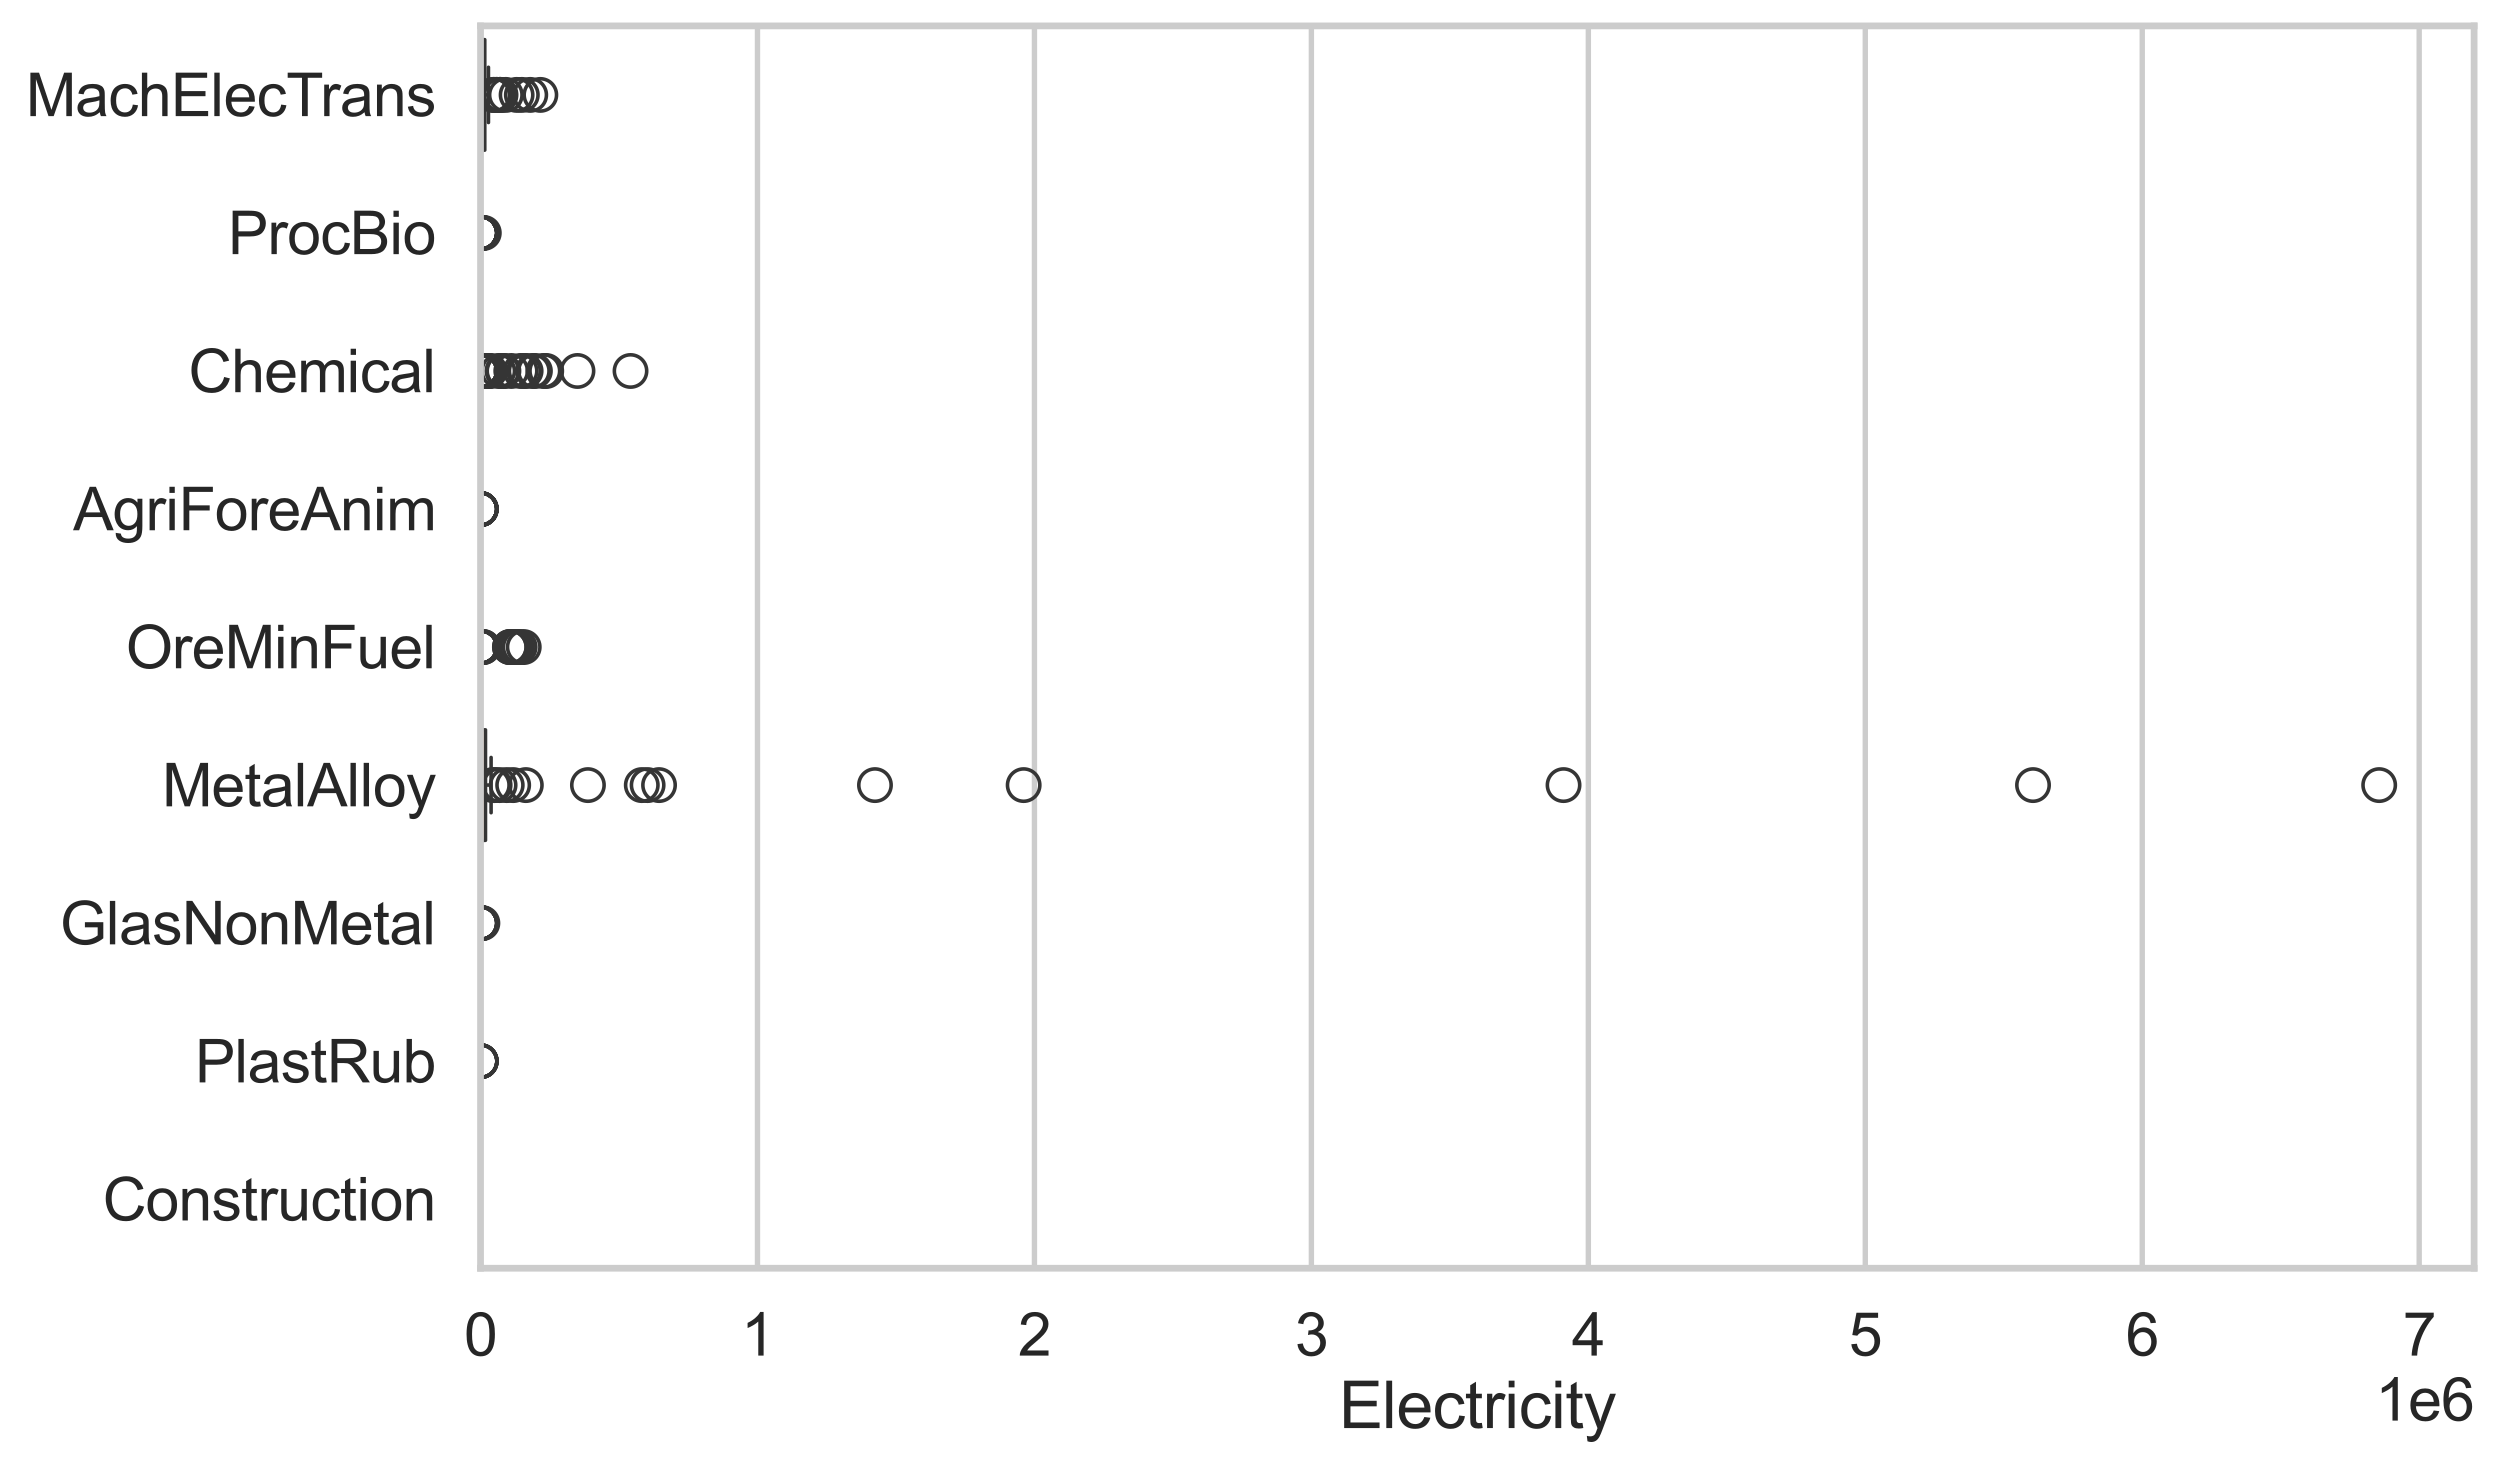 <?xml version="1.0" encoding="utf-8" standalone="no"?>
<!DOCTYPE svg PUBLIC "-//W3C//DTD SVG 1.1//EN"
  "http://www.w3.org/Graphics/SVG/1.1/DTD/svg11.dtd">
<svg xmlns:xlink="http://www.w3.org/1999/xlink" width="695.577pt" height="408.322pt" viewBox="0 0 695.577 408.322" xmlns="http://www.w3.org/2000/svg" version="1.1">
 <defs>
  <style type="text/css">*{stroke-linejoin: round; stroke-linecap: butt}</style>
 </defs>
 <g id="figure_1">
  <g id="patch_1">
   <path d="M 0 408.322 
L 695.577 408.322 
L 695.577 0 
L 0 0 
z
" style="fill: #ffffff"/>
  </g>
  <g id="axes_1">
   <g id="patch_2">
    <path d="M 133.697 352.86 
L 688.377 352.86 
L 688.377 7.2 
L 133.697 7.2 
z
" style="fill: #ffffff"/>
   </g>
   <g id="matplotlib.axis_1">
    <g id="xtick_1">
     <g id="line2d_1">
      <path d="M 133.697 352.86 
L 133.697 7.2 
" clip-path="url(#p89b9e295b9)" style="fill: none; stroke: #cccccc; stroke-width: 1.5; stroke-linecap: round"/>
     </g>
     <g id="text_1">
      <!-- 0 -->
      <g style="fill: #262626" transform="translate(129.109 377.17) scale(0.165 -0.165)">
       <defs>
        <path id="ArialMT-30" d="M 266 2259 
Q 266 3072 433 3567 
Q 600 4063 929 4331 
Q 1259 4600 1759 4600 
Q 2128 4600 2406 4451 
Q 2684 4303 2865 4023 
Q 3047 3744 3150 3342 
Q 3253 2941 3253 2259 
Q 3253 1453 3087 958 
Q 2922 463 2592 192 
Q 2263 -78 1759 -78 
Q 1097 -78 719 397 
Q 266 969 266 2259 
z
M 844 2259 
Q 844 1131 1108 757 
Q 1372 384 1759 384 
Q 2147 384 2411 759 
Q 2675 1134 2675 2259 
Q 2675 3391 2411 3762 
Q 2147 4134 1753 4134 
Q 1366 4134 1134 3806 
Q 844 3388 844 2259 
z
" transform="scale(0.016)"/>
       </defs>
       <use xlink:href="#ArialMT-30"/>
      </g>
     </g>
    </g>
    <g id="xtick_2">
     <g id="line2d_2">
      <path d="M 210.754 352.86 
L 210.754 7.2 
" clip-path="url(#p89b9e295b9)" style="fill: none; stroke: #cccccc; stroke-width: 1.5; stroke-linecap: round"/>
     </g>
     <g id="text_2">
      <!-- 1 -->
      <g style="fill: #262626" transform="translate(206.166 377.17) scale(0.165 -0.165)">
       <defs>
        <path id="ArialMT-31" d="M 2384 0 
L 1822 0 
L 1822 3584 
Q 1619 3391 1289 3197 
Q 959 3003 697 2906 
L 697 3450 
Q 1169 3672 1522 3987 
Q 1875 4303 2022 4600 
L 2384 4600 
L 2384 0 
z
" transform="scale(0.016)"/>
       </defs>
       <use xlink:href="#ArialMT-31"/>
      </g>
     </g>
    </g>
    <g id="xtick_3">
     <g id="line2d_3">
      <path d="M 287.811 352.86 
L 287.811 7.2 
" clip-path="url(#p89b9e295b9)" style="fill: none; stroke: #cccccc; stroke-width: 1.5; stroke-linecap: round"/>
     </g>
     <g id="text_3">
      <!-- 2 -->
      <g style="fill: #262626" transform="translate(283.223 377.17) scale(0.165 -0.165)">
       <defs>
        <path id="ArialMT-32" d="M 3222 541 
L 3222 0 
L 194 0 
Q 188 203 259 391 
Q 375 700 629 1000 
Q 884 1300 1366 1694 
Q 2113 2306 2375 2664 
Q 2638 3022 2638 3341 
Q 2638 3675 2398 3904 
Q 2159 4134 1775 4134 
Q 1369 4134 1125 3890 
Q 881 3647 878 3216 
L 300 3275 
Q 359 3922 746 4261 
Q 1134 4600 1788 4600 
Q 2447 4600 2831 4234 
Q 3216 3869 3216 3328 
Q 3216 3053 3103 2787 
Q 2991 2522 2730 2228 
Q 2469 1934 1863 1422 
Q 1356 997 1212 845 
Q 1069 694 975 541 
L 3222 541 
z
" transform="scale(0.016)"/>
       </defs>
       <use xlink:href="#ArialMT-32"/>
      </g>
     </g>
    </g>
    <g id="xtick_4">
     <g id="line2d_4">
      <path d="M 364.867 352.86 
L 364.867 7.2 
" clip-path="url(#p89b9e295b9)" style="fill: none; stroke: #cccccc; stroke-width: 1.5; stroke-linecap: round"/>
     </g>
     <g id="text_4">
      <!-- 3 -->
      <g style="fill: #262626" transform="translate(360.28 377.17) scale(0.165 -0.165)">
       <defs>
        <path id="ArialMT-33" d="M 269 1209 
L 831 1284 
Q 928 806 1161 595 
Q 1394 384 1728 384 
Q 2125 384 2398 659 
Q 2672 934 2672 1341 
Q 2672 1728 2419 1979 
Q 2166 2231 1775 2231 
Q 1616 2231 1378 2169 
L 1441 2663 
Q 1497 2656 1531 2656 
Q 1891 2656 2178 2843 
Q 2466 3031 2466 3422 
Q 2466 3731 2256 3934 
Q 2047 4138 1716 4138 
Q 1388 4138 1169 3931 
Q 950 3725 888 3313 
L 325 3413 
Q 428 3978 793 4289 
Q 1159 4600 1703 4600 
Q 2078 4600 2393 4439 
Q 2709 4278 2876 4000 
Q 3044 3722 3044 3409 
Q 3044 3113 2884 2869 
Q 2725 2625 2413 2481 
Q 2819 2388 3044 2092 
Q 3269 1797 3269 1353 
Q 3269 753 2831 336 
Q 2394 -81 1725 -81 
Q 1122 -81 723 278 
Q 325 638 269 1209 
z
" transform="scale(0.016)"/>
       </defs>
       <use xlink:href="#ArialMT-33"/>
      </g>
     </g>
    </g>
    <g id="xtick_5">
     <g id="line2d_5">
      <path d="M 441.924 352.86 
L 441.924 7.2 
" clip-path="url(#p89b9e295b9)" style="fill: none; stroke: #cccccc; stroke-width: 1.5; stroke-linecap: round"/>
     </g>
     <g id="text_5">
      <!-- 4 -->
      <g style="fill: #262626" transform="translate(437.336 377.17) scale(0.165 -0.165)">
       <defs>
        <path id="ArialMT-34" d="M 2069 0 
L 2069 1097 
L 81 1097 
L 81 1613 
L 2172 4581 
L 2631 4581 
L 2631 1613 
L 3250 1613 
L 3250 1097 
L 2631 1097 
L 2631 0 
L 2069 0 
z
M 2069 1613 
L 2069 3678 
L 634 1613 
L 2069 1613 
z
" transform="scale(0.016)"/>
       </defs>
       <use xlink:href="#ArialMT-34"/>
      </g>
     </g>
    </g>
    <g id="xtick_6">
     <g id="line2d_6">
      <path d="M 518.981 352.86 
L 518.981 7.2 
" clip-path="url(#p89b9e295b9)" style="fill: none; stroke: #cccccc; stroke-width: 1.5; stroke-linecap: round"/>
     </g>
     <g id="text_6">
      <!-- 5 -->
      <g style="fill: #262626" transform="translate(514.393 377.17) scale(0.165 -0.165)">
       <defs>
        <path id="ArialMT-35" d="M 266 1200 
L 856 1250 
Q 922 819 1161 601 
Q 1400 384 1738 384 
Q 2144 384 2425 690 
Q 2706 997 2706 1503 
Q 2706 1984 2436 2262 
Q 2166 2541 1728 2541 
Q 1456 2541 1237 2417 
Q 1019 2294 894 2097 
L 366 2166 
L 809 4519 
L 3088 4519 
L 3088 3981 
L 1259 3981 
L 1013 2750 
Q 1425 3038 1878 3038 
Q 2478 3038 2890 2622 
Q 3303 2206 3303 1553 
Q 3303 931 2941 478 
Q 2500 -78 1738 -78 
Q 1113 -78 717 272 
Q 322 622 266 1200 
z
" transform="scale(0.016)"/>
       </defs>
       <use xlink:href="#ArialMT-35"/>
      </g>
     </g>
    </g>
    <g id="xtick_7">
     <g id="line2d_7">
      <path d="M 596.038 352.86 
L 596.038 7.2 
" clip-path="url(#p89b9e295b9)" style="fill: none; stroke: #cccccc; stroke-width: 1.5; stroke-linecap: round"/>
     </g>
     <g id="text_7">
      <!-- 6 -->
      <g style="fill: #262626" transform="translate(591.45 377.17) scale(0.165 -0.165)">
       <defs>
        <path id="ArialMT-36" d="M 3184 3459 
L 2625 3416 
Q 2550 3747 2413 3897 
Q 2184 4138 1850 4138 
Q 1581 4138 1378 3988 
Q 1113 3794 959 3422 
Q 806 3050 800 2363 
Q 1003 2672 1297 2822 
Q 1591 2972 1913 2972 
Q 2475 2972 2870 2558 
Q 3266 2144 3266 1488 
Q 3266 1056 3080 686 
Q 2894 316 2569 119 
Q 2244 -78 1831 -78 
Q 1128 -78 684 439 
Q 241 956 241 2144 
Q 241 3472 731 4075 
Q 1159 4600 1884 4600 
Q 2425 4600 2770 4297 
Q 3116 3994 3184 3459 
z
M 888 1484 
Q 888 1194 1011 928 
Q 1134 663 1356 523 
Q 1578 384 1822 384 
Q 2178 384 2434 671 
Q 2691 959 2691 1453 
Q 2691 1928 2437 2201 
Q 2184 2475 1800 2475 
Q 1419 2475 1153 2201 
Q 888 1928 888 1484 
z
" transform="scale(0.016)"/>
       </defs>
       <use xlink:href="#ArialMT-36"/>
      </g>
     </g>
    </g>
    <g id="xtick_8">
     <g id="line2d_8">
      <path d="M 673.095 352.86 
L 673.095 7.2 
" clip-path="url(#p89b9e295b9)" style="fill: none; stroke: #cccccc; stroke-width: 1.5; stroke-linecap: round"/>
     </g>
     <g id="text_8">
      <!-- 7 -->
      <g style="fill: #262626" transform="translate(668.507 377.17) scale(0.165 -0.165)">
       <defs>
        <path id="ArialMT-37" d="M 303 3981 
L 303 4522 
L 3269 4522 
L 3269 4084 
Q 2831 3619 2401 2847 
Q 1972 2075 1738 1259 
Q 1569 684 1522 0 
L 944 0 
Q 953 541 1156 1306 
Q 1359 2072 1739 2783 
Q 2119 3494 2547 3981 
L 303 3981 
z
" transform="scale(0.016)"/>
       </defs>
       <use xlink:href="#ArialMT-37"/>
      </g>
     </g>
    </g>
    <g id="text_9">
     <!-- Electricity -->
     <g style="fill: #262626" transform="translate(372.532 397.334) scale(0.18 -0.18)">
      <defs>
       <path id="ArialMT-45" d="M 506 0 
L 506 4581 
L 3819 4581 
L 3819 4041 
L 1113 4041 
L 1113 2638 
L 3647 2638 
L 3647 2100 
L 1113 2100 
L 1113 541 
L 3925 541 
L 3925 0 
L 506 0 
z
" transform="scale(0.016)"/>
       <path id="ArialMT-6c" d="M 409 0 
L 409 4581 
L 972 4581 
L 972 0 
L 409 0 
z
" transform="scale(0.016)"/>
       <path id="ArialMT-65" d="M 2694 1069 
L 3275 997 
Q 3138 488 2766 206 
Q 2394 -75 1816 -75 
Q 1088 -75 661 373 
Q 234 822 234 1631 
Q 234 2469 665 2931 
Q 1097 3394 1784 3394 
Q 2450 3394 2872 2941 
Q 3294 2488 3294 1666 
Q 3294 1616 3291 1516 
L 816 1516 
Q 847 969 1125 678 
Q 1403 388 1819 388 
Q 2128 388 2347 550 
Q 2566 713 2694 1069 
z
M 847 1978 
L 2700 1978 
Q 2663 2397 2488 2606 
Q 2219 2931 1791 2931 
Q 1403 2931 1139 2672 
Q 875 2413 847 1978 
z
" transform="scale(0.016)"/>
       <path id="ArialMT-63" d="M 2588 1216 
L 3141 1144 
Q 3050 572 2676 248 
Q 2303 -75 1759 -75 
Q 1078 -75 664 370 
Q 250 816 250 1647 
Q 250 2184 428 2587 
Q 606 2991 970 3192 
Q 1334 3394 1763 3394 
Q 2303 3394 2647 3120 
Q 2991 2847 3088 2344 
L 2541 2259 
Q 2463 2594 2264 2762 
Q 2066 2931 1784 2931 
Q 1359 2931 1093 2626 
Q 828 2322 828 1663 
Q 828 994 1084 691 
Q 1341 388 1753 388 
Q 2084 388 2306 591 
Q 2528 794 2588 1216 
z
" transform="scale(0.016)"/>
       <path id="ArialMT-74" d="M 1650 503 
L 1731 6 
Q 1494 -44 1306 -44 
Q 1000 -44 831 53 
Q 663 150 594 308 
Q 525 466 525 972 
L 525 2881 
L 113 2881 
L 113 3319 
L 525 3319 
L 525 4141 
L 1084 4478 
L 1084 3319 
L 1650 3319 
L 1650 2881 
L 1084 2881 
L 1084 941 
Q 1084 700 1114 631 
Q 1144 563 1211 522 
Q 1278 481 1403 481 
Q 1497 481 1650 503 
z
" transform="scale(0.016)"/>
       <path id="ArialMT-72" d="M 416 0 
L 416 3319 
L 922 3319 
L 922 2816 
Q 1116 3169 1280 3281 
Q 1444 3394 1641 3394 
Q 1925 3394 2219 3213 
L 2025 2691 
Q 1819 2813 1613 2813 
Q 1428 2813 1281 2702 
Q 1134 2591 1072 2394 
Q 978 2094 978 1738 
L 978 0 
L 416 0 
z
" transform="scale(0.016)"/>
       <path id="ArialMT-69" d="M 425 3934 
L 425 4581 
L 988 4581 
L 988 3934 
L 425 3934 
z
M 425 0 
L 425 3319 
L 988 3319 
L 988 0 
L 425 0 
z
" transform="scale(0.016)"/>
       <path id="ArialMT-79" d="M 397 -1278 
L 334 -750 
Q 519 -800 656 -800 
Q 844 -800 956 -737 
Q 1069 -675 1141 -563 
Q 1194 -478 1313 -144 
Q 1328 -97 1363 -6 
L 103 3319 
L 709 3319 
L 1400 1397 
Q 1534 1031 1641 628 
Q 1738 1016 1872 1384 
L 2581 3319 
L 3144 3319 
L 1881 -56 
Q 1678 -603 1566 -809 
Q 1416 -1088 1222 -1217 
Q 1028 -1347 759 -1347 
Q 597 -1347 397 -1278 
z
" transform="scale(0.016)"/>
      </defs>
      <use xlink:href="#ArialMT-45"/>
      <use xlink:href="#ArialMT-6c" transform="translate(66.699 0)"/>
      <use xlink:href="#ArialMT-65" transform="translate(88.916 0)"/>
      <use xlink:href="#ArialMT-63" transform="translate(144.531 0)"/>
      <use xlink:href="#ArialMT-74" transform="translate(194.531 0)"/>
      <use xlink:href="#ArialMT-72" transform="translate(222.314 0)"/>
      <use xlink:href="#ArialMT-69" transform="translate(255.615 0)"/>
      <use xlink:href="#ArialMT-63" transform="translate(277.832 0)"/>
      <use xlink:href="#ArialMT-69" transform="translate(327.832 0)"/>
      <use xlink:href="#ArialMT-74" transform="translate(350.049 0)"/>
      <use xlink:href="#ArialMT-79" transform="translate(377.832 0)"/>
     </g>
    </g>
    <g id="text_10">
     <!-- 1e6 -->
     <g style="fill: #262626" transform="translate(660.85 395.26) scale(0.165 -0.165)">
      <use xlink:href="#ArialMT-31"/>
      <use xlink:href="#ArialMT-65" transform="translate(55.615 0)"/>
      <use xlink:href="#ArialMT-36" transform="translate(111.23 0)"/>
     </g>
    </g>
   </g>
   <g id="matplotlib.axis_2">
    <g id="ytick_1">
     <g id="text_11">
      <!-- MachElecTrans -->
      <g style="fill: #262626" transform="translate(7.2 32.309) scale(0.165 -0.165)">
       <defs>
        <path id="ArialMT-4d" d="M 475 0 
L 475 4581 
L 1388 4581 
L 2472 1338 
Q 2622 884 2691 659 
Q 2769 909 2934 1394 
L 4031 4581 
L 4847 4581 
L 4847 0 
L 4263 0 
L 4263 3834 
L 2931 0 
L 2384 0 
L 1059 3900 
L 1059 0 
L 475 0 
z
" transform="scale(0.016)"/>
        <path id="ArialMT-61" d="M 2588 409 
Q 2275 144 1986 34 
Q 1697 -75 1366 -75 
Q 819 -75 525 192 
Q 231 459 231 875 
Q 231 1119 342 1320 
Q 453 1522 633 1644 
Q 813 1766 1038 1828 
Q 1203 1872 1538 1913 
Q 2219 1994 2541 2106 
Q 2544 2222 2544 2253 
Q 2544 2597 2384 2738 
Q 2169 2928 1744 2928 
Q 1347 2928 1158 2789 
Q 969 2650 878 2297 
L 328 2372 
Q 403 2725 575 2942 
Q 747 3159 1072 3276 
Q 1397 3394 1825 3394 
Q 2250 3394 2515 3294 
Q 2781 3194 2906 3042 
Q 3031 2891 3081 2659 
Q 3109 2516 3109 2141 
L 3109 1391 
Q 3109 606 3145 398 
Q 3181 191 3288 0 
L 2700 0 
Q 2613 175 2588 409 
z
M 2541 1666 
Q 2234 1541 1622 1453 
Q 1275 1403 1131 1340 
Q 988 1278 909 1158 
Q 831 1038 831 891 
Q 831 666 1001 516 
Q 1172 366 1500 366 
Q 1825 366 2078 508 
Q 2331 650 2450 897 
Q 2541 1088 2541 1459 
L 2541 1666 
z
" transform="scale(0.016)"/>
        <path id="ArialMT-68" d="M 422 0 
L 422 4581 
L 984 4581 
L 984 2938 
Q 1378 3394 1978 3394 
Q 2347 3394 2619 3248 
Q 2891 3103 3008 2847 
Q 3125 2591 3125 2103 
L 3125 0 
L 2563 0 
L 2563 2103 
Q 2563 2525 2380 2717 
Q 2197 2909 1863 2909 
Q 1613 2909 1392 2779 
Q 1172 2650 1078 2428 
Q 984 2206 984 1816 
L 984 0 
L 422 0 
z
" transform="scale(0.016)"/>
        <path id="ArialMT-54" d="M 1659 0 
L 1659 4041 
L 150 4041 
L 150 4581 
L 3781 4581 
L 3781 4041 
L 2266 4041 
L 2266 0 
L 1659 0 
z
" transform="scale(0.016)"/>
        <path id="ArialMT-6e" d="M 422 0 
L 422 3319 
L 928 3319 
L 928 2847 
Q 1294 3394 1984 3394 
Q 2284 3394 2536 3286 
Q 2788 3178 2913 3003 
Q 3038 2828 3088 2588 
Q 3119 2431 3119 2041 
L 3119 0 
L 2556 0 
L 2556 2019 
Q 2556 2363 2490 2533 
Q 2425 2703 2258 2804 
Q 2091 2906 1866 2906 
Q 1506 2906 1245 2678 
Q 984 2450 984 1813 
L 984 0 
L 422 0 
z
" transform="scale(0.016)"/>
        <path id="ArialMT-73" d="M 197 991 
L 753 1078 
Q 800 744 1014 566 
Q 1228 388 1613 388 
Q 2000 388 2187 545 
Q 2375 703 2375 916 
Q 2375 1106 2209 1216 
Q 2094 1291 1634 1406 
Q 1016 1563 777 1677 
Q 538 1791 414 1992 
Q 291 2194 291 2438 
Q 291 2659 392 2848 
Q 494 3038 669 3163 
Q 800 3259 1026 3326 
Q 1253 3394 1513 3394 
Q 1903 3394 2198 3281 
Q 2494 3169 2634 2976 
Q 2775 2784 2828 2463 
L 2278 2388 
Q 2241 2644 2061 2787 
Q 1881 2931 1553 2931 
Q 1166 2931 1000 2803 
Q 834 2675 834 2503 
Q 834 2394 903 2306 
Q 972 2216 1119 2156 
Q 1203 2125 1616 2013 
Q 2213 1853 2448 1751 
Q 2684 1650 2818 1456 
Q 2953 1263 2953 975 
Q 2953 694 2789 445 
Q 2625 197 2315 61 
Q 2006 -75 1616 -75 
Q 969 -75 630 194 
Q 291 463 197 991 
z
" transform="scale(0.016)"/>
       </defs>
       <use xlink:href="#ArialMT-4d"/>
       <use xlink:href="#ArialMT-61" transform="translate(83.301 0)"/>
       <use xlink:href="#ArialMT-63" transform="translate(138.916 0)"/>
       <use xlink:href="#ArialMT-68" transform="translate(188.916 0)"/>
       <use xlink:href="#ArialMT-45" transform="translate(244.531 0)"/>
       <use xlink:href="#ArialMT-6c" transform="translate(311.23 0)"/>
       <use xlink:href="#ArialMT-65" transform="translate(333.447 0)"/>
       <use xlink:href="#ArialMT-63" transform="translate(389.062 0)"/>
       <use xlink:href="#ArialMT-54" transform="translate(439.062 0)"/>
       <use xlink:href="#ArialMT-72" transform="translate(496.396 0)"/>
       <use xlink:href="#ArialMT-61" transform="translate(529.697 0)"/>
       <use xlink:href="#ArialMT-6e" transform="translate(585.312 0)"/>
       <use xlink:href="#ArialMT-73" transform="translate(640.928 0)"/>
      </g>
     </g>
    </g>
    <g id="ytick_2">
     <g id="text_12">
      <!-- ProcBio -->
      <g style="fill: #262626" transform="translate(63.424 70.715) scale(0.165 -0.165)">
       <defs>
        <path id="ArialMT-50" d="M 494 0 
L 494 4581 
L 2222 4581 
Q 2678 4581 2919 4538 
Q 3256 4481 3484 4323 
Q 3713 4166 3852 3881 
Q 3991 3597 3991 3256 
Q 3991 2672 3619 2267 
Q 3247 1863 2275 1863 
L 1100 1863 
L 1100 0 
L 494 0 
z
M 1100 2403 
L 2284 2403 
Q 2872 2403 3119 2622 
Q 3366 2841 3366 3238 
Q 3366 3525 3220 3729 
Q 3075 3934 2838 4000 
Q 2684 4041 2272 4041 
L 1100 4041 
L 1100 2403 
z
" transform="scale(0.016)"/>
        <path id="ArialMT-6f" d="M 213 1659 
Q 213 2581 725 3025 
Q 1153 3394 1769 3394 
Q 2453 3394 2887 2945 
Q 3322 2497 3322 1706 
Q 3322 1066 3130 698 
Q 2938 331 2570 128 
Q 2203 -75 1769 -75 
Q 1072 -75 642 372 
Q 213 819 213 1659 
z
M 791 1659 
Q 791 1022 1069 705 
Q 1347 388 1769 388 
Q 2188 388 2466 706 
Q 2744 1025 2744 1678 
Q 2744 2294 2464 2611 
Q 2184 2928 1769 2928 
Q 1347 2928 1069 2612 
Q 791 2297 791 1659 
z
" transform="scale(0.016)"/>
        <path id="ArialMT-42" d="M 469 0 
L 469 4581 
L 2188 4581 
Q 2713 4581 3030 4442 
Q 3347 4303 3526 4014 
Q 3706 3725 3706 3409 
Q 3706 3116 3547 2856 
Q 3388 2597 3066 2438 
Q 3481 2316 3704 2022 
Q 3928 1728 3928 1328 
Q 3928 1006 3792 729 
Q 3656 453 3456 303 
Q 3256 153 2954 76 
Q 2653 0 2216 0 
L 469 0 
z
M 1075 2656 
L 2066 2656 
Q 2469 2656 2644 2709 
Q 2875 2778 2992 2937 
Q 3109 3097 3109 3338 
Q 3109 3566 3000 3739 
Q 2891 3913 2687 3977 
Q 2484 4041 1991 4041 
L 1075 4041 
L 1075 2656 
z
M 1075 541 
L 2216 541 
Q 2509 541 2628 563 
Q 2838 600 2978 687 
Q 3119 775 3209 942 
Q 3300 1109 3300 1328 
Q 3300 1584 3169 1773 
Q 3038 1963 2805 2039 
Q 2572 2116 2134 2116 
L 1075 2116 
L 1075 541 
z
" transform="scale(0.016)"/>
       </defs>
       <use xlink:href="#ArialMT-50"/>
       <use xlink:href="#ArialMT-72" transform="translate(66.699 0)"/>
       <use xlink:href="#ArialMT-6f" transform="translate(100 0)"/>
       <use xlink:href="#ArialMT-63" transform="translate(155.615 0)"/>
       <use xlink:href="#ArialMT-42" transform="translate(205.615 0)"/>
       <use xlink:href="#ArialMT-69" transform="translate(272.314 0)"/>
       <use xlink:href="#ArialMT-6f" transform="translate(294.531 0)"/>
      </g>
     </g>
    </g>
    <g id="ytick_3">
     <g id="text_13">
      <!-- Chemical -->
      <g style="fill: #262626" transform="translate(52.428 109.122) scale(0.165 -0.165)">
       <defs>
        <path id="ArialMT-43" d="M 3763 1606 
L 4369 1453 
Q 4178 706 3683 314 
Q 3188 -78 2472 -78 
Q 1731 -78 1267 223 
Q 803 525 561 1097 
Q 319 1669 319 2325 
Q 319 3041 592 3573 
Q 866 4106 1370 4382 
Q 1875 4659 2481 4659 
Q 3169 4659 3637 4309 
Q 4106 3959 4291 3325 
L 3694 3184 
Q 3534 3684 3231 3912 
Q 2928 4141 2469 4141 
Q 1941 4141 1586 3887 
Q 1231 3634 1087 3207 
Q 944 2781 944 2328 
Q 944 1744 1114 1308 
Q 1284 872 1643 656 
Q 2003 441 2422 441 
Q 2931 441 3284 734 
Q 3638 1028 3763 1606 
z
" transform="scale(0.016)"/>
        <path id="ArialMT-6d" d="M 422 0 
L 422 3319 
L 925 3319 
L 925 2853 
Q 1081 3097 1340 3245 
Q 1600 3394 1931 3394 
Q 2300 3394 2536 3241 
Q 2772 3088 2869 2813 
Q 3263 3394 3894 3394 
Q 4388 3394 4653 3120 
Q 4919 2847 4919 2278 
L 4919 0 
L 4359 0 
L 4359 2091 
Q 4359 2428 4304 2576 
Q 4250 2725 4106 2815 
Q 3963 2906 3769 2906 
Q 3419 2906 3187 2673 
Q 2956 2441 2956 1928 
L 2956 0 
L 2394 0 
L 2394 2156 
Q 2394 2531 2256 2718 
Q 2119 2906 1806 2906 
Q 1569 2906 1367 2781 
Q 1166 2656 1075 2415 
Q 984 2175 984 1722 
L 984 0 
L 422 0 
z
" transform="scale(0.016)"/>
       </defs>
       <use xlink:href="#ArialMT-43"/>
       <use xlink:href="#ArialMT-68" transform="translate(72.217 0)"/>
       <use xlink:href="#ArialMT-65" transform="translate(127.832 0)"/>
       <use xlink:href="#ArialMT-6d" transform="translate(183.447 0)"/>
       <use xlink:href="#ArialMT-69" transform="translate(266.748 0)"/>
       <use xlink:href="#ArialMT-63" transform="translate(288.965 0)"/>
       <use xlink:href="#ArialMT-61" transform="translate(338.965 0)"/>
       <use xlink:href="#ArialMT-6c" transform="translate(394.58 0)"/>
      </g>
     </g>
    </g>
    <g id="ytick_4">
     <g id="text_14">
      <!-- AgriForeAnim -->
      <g style="fill: #262626" transform="translate(20.341 147.529) scale(0.165 -0.165)">
       <defs>
        <path id="ArialMT-41" d="M -9 0 
L 1750 4581 
L 2403 4581 
L 4278 0 
L 3588 0 
L 3053 1388 
L 1138 1388 
L 634 0 
L -9 0 
z
M 1313 1881 
L 2866 1881 
L 2388 3150 
Q 2169 3728 2063 4100 
Q 1975 3659 1816 3225 
L 1313 1881 
z
" transform="scale(0.016)"/>
        <path id="ArialMT-67" d="M 319 -275 
L 866 -356 
Q 900 -609 1056 -725 
Q 1266 -881 1628 -881 
Q 2019 -881 2231 -725 
Q 2444 -569 2519 -288 
Q 2563 -116 2559 434 
Q 2191 0 1641 0 
Q 956 0 581 494 
Q 206 988 206 1678 
Q 206 2153 378 2554 
Q 550 2956 876 3175 
Q 1203 3394 1644 3394 
Q 2231 3394 2613 2919 
L 2613 3319 
L 3131 3319 
L 3131 450 
Q 3131 -325 2973 -648 
Q 2816 -972 2473 -1159 
Q 2131 -1347 1631 -1347 
Q 1038 -1347 672 -1080 
Q 306 -813 319 -275 
z
M 784 1719 
Q 784 1066 1043 766 
Q 1303 466 1694 466 
Q 2081 466 2343 764 
Q 2606 1063 2606 1700 
Q 2606 2309 2336 2618 
Q 2066 2928 1684 2928 
Q 1309 2928 1046 2623 
Q 784 2319 784 1719 
z
" transform="scale(0.016)"/>
        <path id="ArialMT-46" d="M 525 0 
L 525 4581 
L 3616 4581 
L 3616 4041 
L 1131 4041 
L 1131 2622 
L 3281 2622 
L 3281 2081 
L 1131 2081 
L 1131 0 
L 525 0 
z
" transform="scale(0.016)"/>
       </defs>
       <use xlink:href="#ArialMT-41"/>
       <use xlink:href="#ArialMT-67" transform="translate(66.699 0)"/>
       <use xlink:href="#ArialMT-72" transform="translate(122.314 0)"/>
       <use xlink:href="#ArialMT-69" transform="translate(155.615 0)"/>
       <use xlink:href="#ArialMT-46" transform="translate(177.832 0)"/>
       <use xlink:href="#ArialMT-6f" transform="translate(238.916 0)"/>
       <use xlink:href="#ArialMT-72" transform="translate(294.531 0)"/>
       <use xlink:href="#ArialMT-65" transform="translate(327.832 0)"/>
       <use xlink:href="#ArialMT-41" transform="translate(383.447 0)"/>
       <use xlink:href="#ArialMT-6e" transform="translate(450.146 0)"/>
       <use xlink:href="#ArialMT-69" transform="translate(505.762 0)"/>
       <use xlink:href="#ArialMT-6d" transform="translate(527.979 0)"/>
      </g>
     </g>
    </g>
    <g id="ytick_5">
     <g id="text_15">
      <!-- OreMinFuel -->
      <g style="fill: #262626" transform="translate(35.013 185.935) scale(0.165 -0.165)">
       <defs>
        <path id="ArialMT-4f" d="M 309 2231 
Q 309 3372 921 4017 
Q 1534 4663 2503 4663 
Q 3138 4663 3647 4359 
Q 4156 4056 4423 3514 
Q 4691 2972 4691 2284 
Q 4691 1588 4409 1038 
Q 4128 488 3612 205 
Q 3097 -78 2500 -78 
Q 1853 -78 1343 234 
Q 834 547 571 1087 
Q 309 1628 309 2231 
z
M 934 2222 
Q 934 1394 1379 917 
Q 1825 441 2497 441 
Q 3181 441 3623 922 
Q 4066 1403 4066 2288 
Q 4066 2847 3877 3264 
Q 3688 3681 3323 3911 
Q 2959 4141 2506 4141 
Q 1863 4141 1398 3698 
Q 934 3256 934 2222 
z
" transform="scale(0.016)"/>
        <path id="ArialMT-75" d="M 2597 0 
L 2597 488 
Q 2209 -75 1544 -75 
Q 1250 -75 995 37 
Q 741 150 617 320 
Q 494 491 444 738 
Q 409 903 409 1263 
L 409 3319 
L 972 3319 
L 972 1478 
Q 972 1038 1006 884 
Q 1059 663 1231 536 
Q 1403 409 1656 409 
Q 1909 409 2131 539 
Q 2353 669 2445 892 
Q 2538 1116 2538 1541 
L 2538 3319 
L 3100 3319 
L 3100 0 
L 2597 0 
z
" transform="scale(0.016)"/>
       </defs>
       <use xlink:href="#ArialMT-4f"/>
       <use xlink:href="#ArialMT-72" transform="translate(77.783 0)"/>
       <use xlink:href="#ArialMT-65" transform="translate(111.084 0)"/>
       <use xlink:href="#ArialMT-4d" transform="translate(166.699 0)"/>
       <use xlink:href="#ArialMT-69" transform="translate(250 0)"/>
       <use xlink:href="#ArialMT-6e" transform="translate(272.217 0)"/>
       <use xlink:href="#ArialMT-46" transform="translate(327.832 0)"/>
       <use xlink:href="#ArialMT-75" transform="translate(388.916 0)"/>
       <use xlink:href="#ArialMT-65" transform="translate(444.531 0)"/>
       <use xlink:href="#ArialMT-6c" transform="translate(500.146 0)"/>
      </g>
     </g>
    </g>
    <g id="ytick_6">
     <g id="text_16">
      <!-- MetalAlloy -->
      <g style="fill: #262626" transform="translate(45.088 224.342) scale(0.165 -0.165)">
       <use xlink:href="#ArialMT-4d"/>
       <use xlink:href="#ArialMT-65" transform="translate(83.301 0)"/>
       <use xlink:href="#ArialMT-74" transform="translate(138.916 0)"/>
       <use xlink:href="#ArialMT-61" transform="translate(166.699 0)"/>
       <use xlink:href="#ArialMT-6c" transform="translate(222.314 0)"/>
       <use xlink:href="#ArialMT-41" transform="translate(244.531 0)"/>
       <use xlink:href="#ArialMT-6c" transform="translate(311.23 0)"/>
       <use xlink:href="#ArialMT-6c" transform="translate(333.447 0)"/>
       <use xlink:href="#ArialMT-6f" transform="translate(355.664 0)"/>
       <use xlink:href="#ArialMT-79" transform="translate(411.279 0)"/>
      </g>
     </g>
    </g>
    <g id="ytick_7">
     <g id="text_17">
      <!-- GlasNonMetal -->
      <g style="fill: #262626" transform="translate(16.659 262.749) scale(0.165 -0.165)">
       <defs>
        <path id="ArialMT-47" d="M 2638 1797 
L 2638 2334 
L 4578 2338 
L 4578 638 
Q 4131 281 3656 101 
Q 3181 -78 2681 -78 
Q 2006 -78 1454 211 
Q 903 500 622 1047 
Q 341 1594 341 2269 
Q 341 2938 620 3517 
Q 900 4097 1425 4378 
Q 1950 4659 2634 4659 
Q 3131 4659 3532 4498 
Q 3934 4338 4162 4050 
Q 4391 3763 4509 3300 
L 3963 3150 
Q 3859 3500 3706 3700 
Q 3553 3900 3268 4020 
Q 2984 4141 2638 4141 
Q 2222 4141 1919 4014 
Q 1616 3888 1430 3681 
Q 1244 3475 1141 3228 
Q 966 2803 966 2306 
Q 966 1694 1177 1281 
Q 1388 869 1791 669 
Q 2194 469 2647 469 
Q 3041 469 3416 620 
Q 3791 772 3984 944 
L 3984 1797 
L 2638 1797 
z
" transform="scale(0.016)"/>
        <path id="ArialMT-4e" d="M 488 0 
L 488 4581 
L 1109 4581 
L 3516 984 
L 3516 4581 
L 4097 4581 
L 4097 0 
L 3475 0 
L 1069 3600 
L 1069 0 
L 488 0 
z
" transform="scale(0.016)"/>
       </defs>
       <use xlink:href="#ArialMT-47"/>
       <use xlink:href="#ArialMT-6c" transform="translate(77.783 0)"/>
       <use xlink:href="#ArialMT-61" transform="translate(100 0)"/>
       <use xlink:href="#ArialMT-73" transform="translate(155.615 0)"/>
       <use xlink:href="#ArialMT-4e" transform="translate(205.615 0)"/>
       <use xlink:href="#ArialMT-6f" transform="translate(277.832 0)"/>
       <use xlink:href="#ArialMT-6e" transform="translate(333.447 0)"/>
       <use xlink:href="#ArialMT-4d" transform="translate(389.062 0)"/>
       <use xlink:href="#ArialMT-65" transform="translate(472.363 0)"/>
       <use xlink:href="#ArialMT-74" transform="translate(527.979 0)"/>
       <use xlink:href="#ArialMT-61" transform="translate(555.762 0)"/>
       <use xlink:href="#ArialMT-6c" transform="translate(611.377 0)"/>
      </g>
     </g>
    </g>
    <g id="ytick_8">
     <g id="text_18">
      <!-- PlastRub -->
      <g style="fill: #262626" transform="translate(54.248 301.155) scale(0.165 -0.165)">
       <defs>
        <path id="ArialMT-52" d="M 503 0 
L 503 4581 
L 2534 4581 
Q 3147 4581 3465 4457 
Q 3784 4334 3975 4021 
Q 4166 3709 4166 3331 
Q 4166 2844 3850 2509 
Q 3534 2175 2875 2084 
Q 3116 1969 3241 1856 
Q 3506 1613 3744 1247 
L 4541 0 
L 3778 0 
L 3172 953 
Q 2906 1366 2734 1584 
Q 2563 1803 2427 1890 
Q 2291 1978 2150 2013 
Q 2047 2034 1813 2034 
L 1109 2034 
L 1109 0 
L 503 0 
z
M 1109 2559 
L 2413 2559 
Q 2828 2559 3062 2645 
Q 3297 2731 3419 2920 
Q 3541 3109 3541 3331 
Q 3541 3656 3305 3865 
Q 3069 4075 2559 4075 
L 1109 4075 
L 1109 2559 
z
" transform="scale(0.016)"/>
        <path id="ArialMT-62" d="M 941 0 
L 419 0 
L 419 4581 
L 981 4581 
L 981 2947 
Q 1338 3394 1891 3394 
Q 2197 3394 2470 3270 
Q 2744 3147 2920 2923 
Q 3097 2700 3197 2384 
Q 3297 2069 3297 1709 
Q 3297 856 2875 390 
Q 2453 -75 1863 -75 
Q 1275 -75 941 416 
L 941 0 
z
M 934 1684 
Q 934 1088 1097 822 
Q 1363 388 1816 388 
Q 2184 388 2453 708 
Q 2722 1028 2722 1663 
Q 2722 2313 2464 2622 
Q 2206 2931 1841 2931 
Q 1472 2931 1203 2611 
Q 934 2291 934 1684 
z
" transform="scale(0.016)"/>
       </defs>
       <use xlink:href="#ArialMT-50"/>
       <use xlink:href="#ArialMT-6c" transform="translate(66.699 0)"/>
       <use xlink:href="#ArialMT-61" transform="translate(88.916 0)"/>
       <use xlink:href="#ArialMT-73" transform="translate(144.531 0)"/>
       <use xlink:href="#ArialMT-74" transform="translate(194.531 0)"/>
       <use xlink:href="#ArialMT-52" transform="translate(222.314 0)"/>
       <use xlink:href="#ArialMT-75" transform="translate(294.531 0)"/>
       <use xlink:href="#ArialMT-62" transform="translate(350.146 0)"/>
      </g>
     </g>
    </g>
    <g id="ytick_9">
     <g id="text_19">
      <!-- Construction -->
      <g style="fill: #262626" transform="translate(28.575 339.562) scale(0.165 -0.165)">
       <use xlink:href="#ArialMT-43"/>
       <use xlink:href="#ArialMT-6f" transform="translate(72.217 0)"/>
       <use xlink:href="#ArialMT-6e" transform="translate(127.832 0)"/>
       <use xlink:href="#ArialMT-73" transform="translate(183.447 0)"/>
       <use xlink:href="#ArialMT-74" transform="translate(233.447 0)"/>
       <use xlink:href="#ArialMT-72" transform="translate(261.23 0)"/>
       <use xlink:href="#ArialMT-75" transform="translate(294.531 0)"/>
       <use xlink:href="#ArialMT-63" transform="translate(350.146 0)"/>
       <use xlink:href="#ArialMT-74" transform="translate(400.146 0)"/>
       <use xlink:href="#ArialMT-69" transform="translate(427.93 0)"/>
       <use xlink:href="#ArialMT-6f" transform="translate(450.146 0)"/>
       <use xlink:href="#ArialMT-6e" transform="translate(505.762 0)"/>
      </g>
     </g>
    </g>
   </g>
   <g id="patch_3">
    <path d="M 133.828 11.041 
L 133.828 41.766 
L 134.878 41.766 
L 134.878 11.041 
L 133.828 11.041 
z
" clip-path="url(#p89b9e295b9)" style="fill: #ca74db; stroke: #353535; stroke-linejoin: miter"/>
   </g>
   <g id="line2d_9">
    <path d="M 133.828 26.403 
L 133.697 26.403 
" clip-path="url(#p89b9e295b9)" style="fill: none; stroke: #353535"/>
   </g>
   <g id="line2d_10">
    <path d="M 134.878 26.403 
L 135.901 26.403 
" clip-path="url(#p89b9e295b9)" style="fill: none; stroke: #353535"/>
   </g>
   <g id="line2d_11">
    <path d="M 133.697 18.722 
L 133.697 34.085 
" clip-path="url(#p89b9e295b9)" style="fill: none; stroke: #353535; stroke-linecap: round"/>
   </g>
   <g id="line2d_12">
    <path d="M 135.901 18.722 
L 135.901 34.085 
" clip-path="url(#p89b9e295b9)" style="fill: none; stroke: #353535; stroke-linecap: round"/>
   </g>
   <g id="line2d_13">
    <defs>
     <path id="m15245687cd" d="M 0 4.5 
C 1.193 4.5 2.338 4.026 3.182 3.182 
C 4.026 2.338 4.5 1.193 4.5 0 
C 4.5 -1.193 4.026 -2.338 3.182 -3.182 
C 2.338 -4.026 1.193 -4.5 0 -4.5 
C -1.193 -4.5 -2.338 -4.026 -3.182 -3.182 
C -4.026 -2.338 -4.5 -1.193 -4.5 0 
C -4.5 1.193 -4.026 2.338 -3.182 3.182 
C -2.338 4.026 -1.193 4.5 0 4.5 
z
" style="stroke: #353535"/>
    </defs>
    <g clip-path="url(#p89b9e295b9)">
     <use xlink:href="#m15245687cd" x="137.269" y="26.403" style="fill-opacity: 0; stroke: #353535"/>
     <use xlink:href="#m15245687cd" x="138.249" y="26.403" style="fill-opacity: 0; stroke: #353535"/>
     <use xlink:href="#m15245687cd" x="147.532" y="26.403" style="fill-opacity: 0; stroke: #353535"/>
     <use xlink:href="#m15245687cd" x="150.343" y="26.403" style="fill-opacity: 0; stroke: #353535"/>
     <use xlink:href="#m15245687cd" x="137.371" y="26.403" style="fill-opacity: 0; stroke: #353535"/>
     <use xlink:href="#m15245687cd" x="139.116" y="26.403" style="fill-opacity: 0; stroke: #353535"/>
     <use xlink:href="#m15245687cd" x="140.736" y="26.403" style="fill-opacity: 0; stroke: #353535"/>
     <use xlink:href="#m15245687cd" x="137.844" y="26.403" style="fill-opacity: 0; stroke: #353535"/>
     <use xlink:href="#m15245687cd" x="138.228" y="26.403" style="fill-opacity: 0; stroke: #353535"/>
     <use xlink:href="#m15245687cd" x="139.257" y="26.403" style="fill-opacity: 0; stroke: #353535"/>
     <use xlink:href="#m15245687cd" x="145.188" y="26.403" style="fill-opacity: 0; stroke: #353535"/>
     <use xlink:href="#m15245687cd" x="139.094" y="26.403" style="fill-opacity: 0; stroke: #353535"/>
     <use xlink:href="#m15245687cd" x="143.734" y="26.403" style="fill-opacity: 0; stroke: #353535"/>
    </g>
   </g>
   <g id="patch_4">
    <path d="M 133.697 49.447 
L 133.697 80.173 
L 133.703 80.173 
L 133.703 49.447 
L 133.697 49.447 
z
" clip-path="url(#p89b9e295b9)" style="fill: #5ca236; stroke: #353535; stroke-linejoin: miter"/>
   </g>
   <g id="line2d_14">
    <path d="M 133.697 64.81 
L 133.697 64.81 
" clip-path="url(#p89b9e295b9)" style="fill: none; stroke: #353535"/>
   </g>
   <g id="line2d_15">
    <path d="M 133.703 64.81 
L 133.709 64.81 
" clip-path="url(#p89b9e295b9)" style="fill: none; stroke: #353535"/>
   </g>
   <g id="line2d_16">
    <path d="M 133.697 57.129 
L 133.697 72.491 
" clip-path="url(#p89b9e295b9)" style="fill: none; stroke: #353535; stroke-linecap: round"/>
   </g>
   <g id="line2d_17">
    <path d="M 133.709 57.129 
L 133.709 72.491 
" clip-path="url(#p89b9e295b9)" style="fill: none; stroke: #353535; stroke-linecap: round"/>
   </g>
   <g id="line2d_18">
    <g clip-path="url(#p89b9e295b9)">
     <use xlink:href="#m15245687cd" x="133.72" y="64.81" style="fill-opacity: 0; stroke: #353535"/>
     <use xlink:href="#m15245687cd" x="133.715" y="64.81" style="fill-opacity: 0; stroke: #353535"/>
     <use xlink:href="#m15245687cd" x="134.606" y="64.81" style="fill-opacity: 0; stroke: #353535"/>
     <use xlink:href="#m15245687cd" x="133.715" y="64.81" style="fill-opacity: 0; stroke: #353535"/>
     <use xlink:href="#m15245687cd" x="133.712" y="64.81" style="fill-opacity: 0; stroke: #353535"/>
     <use xlink:href="#m15245687cd" x="133.723" y="64.81" style="fill-opacity: 0; stroke: #353535"/>
     <use xlink:href="#m15245687cd" x="133.713" y="64.81" style="fill-opacity: 0; stroke: #353535"/>
     <use xlink:href="#m15245687cd" x="134.069" y="64.81" style="fill-opacity: 0; stroke: #353535"/>
     <use xlink:href="#m15245687cd" x="133.765" y="64.81" style="fill-opacity: 0; stroke: #353535"/>
     <use xlink:href="#m15245687cd" x="133.952" y="64.81" style="fill-opacity: 0; stroke: #353535"/>
     <use xlink:href="#m15245687cd" x="134.069" y="64.81" style="fill-opacity: 0; stroke: #353535"/>
     <use xlink:href="#m15245687cd" x="133.711" y="64.81" style="fill-opacity: 0; stroke: #353535"/>
     <use xlink:href="#m15245687cd" x="133.737" y="64.81" style="fill-opacity: 0; stroke: #353535"/>
     <use xlink:href="#m15245687cd" x="133.765" y="64.81" style="fill-opacity: 0; stroke: #353535"/>
     <use xlink:href="#m15245687cd" x="133.762" y="64.81" style="fill-opacity: 0; stroke: #353535"/>
     <use xlink:href="#m15245687cd" x="133.713" y="64.81" style="fill-opacity: 0; stroke: #353535"/>
     <use xlink:href="#m15245687cd" x="133.711" y="64.81" style="fill-opacity: 0; stroke: #353535"/>
     <use xlink:href="#m15245687cd" x="133.733" y="64.81" style="fill-opacity: 0; stroke: #353535"/>
     <use xlink:href="#m15245687cd" x="133.744" y="64.81" style="fill-opacity: 0; stroke: #353535"/>
     <use xlink:href="#m15245687cd" x="134.068" y="64.81" style="fill-opacity: 0; stroke: #353535"/>
     <use xlink:href="#m15245687cd" x="133.761" y="64.81" style="fill-opacity: 0; stroke: #353535"/>
     <use xlink:href="#m15245687cd" x="133.746" y="64.81" style="fill-opacity: 0; stroke: #353535"/>
     <use xlink:href="#m15245687cd" x="133.795" y="64.81" style="fill-opacity: 0; stroke: #353535"/>
     <use xlink:href="#m15245687cd" x="133.713" y="64.81" style="fill-opacity: 0; stroke: #353535"/>
    </g>
   </g>
   <g id="patch_5">
    <path d="M 133.701 87.854 
L 133.701 118.579 
L 133.717 118.579 
L 133.717 87.854 
L 133.701 87.854 
z
" clip-path="url(#p89b9e295b9)" style="fill: #68afd7; stroke: #353535; stroke-linejoin: miter"/>
   </g>
   <g id="line2d_19">
    <path d="M 133.701 103.217 
L 133.697 103.217 
" clip-path="url(#p89b9e295b9)" style="fill: none; stroke: #353535"/>
   </g>
   <g id="line2d_20">
    <path d="M 133.717 103.217 
L 133.741 103.217 
" clip-path="url(#p89b9e295b9)" style="fill: none; stroke: #353535"/>
   </g>
   <g id="line2d_21">
    <path d="M 133.697 95.535 
L 133.697 110.898 
" clip-path="url(#p89b9e295b9)" style="fill: none; stroke: #353535; stroke-linecap: round"/>
   </g>
   <g id="line2d_22">
    <path d="M 133.741 95.535 
L 133.741 110.898 
" clip-path="url(#p89b9e295b9)" style="fill: none; stroke: #353535; stroke-linecap: round"/>
   </g>
   <g id="line2d_23">
    <g clip-path="url(#p89b9e295b9)">
     <use xlink:href="#m15245687cd" x="151.206" y="103.217" style="fill-opacity: 0; stroke: #353535"/>
     <use xlink:href="#m15245687cd" x="134.514" y="103.217" style="fill-opacity: 0; stroke: #353535"/>
     <use xlink:href="#m15245687cd" x="134.266" y="103.217" style="fill-opacity: 0; stroke: #353535"/>
     <use xlink:href="#m15245687cd" x="134.818" y="103.217" style="fill-opacity: 0; stroke: #353535"/>
     <use xlink:href="#m15245687cd" x="133.751" y="103.217" style="fill-opacity: 0; stroke: #353535"/>
     <use xlink:href="#m15245687cd" x="133.755" y="103.217" style="fill-opacity: 0; stroke: #353535"/>
     <use xlink:href="#m15245687cd" x="139.948" y="103.217" style="fill-opacity: 0; stroke: #353535"/>
     <use xlink:href="#m15245687cd" x="146.243" y="103.217" style="fill-opacity: 0; stroke: #353535"/>
     <use xlink:href="#m15245687cd" x="133.832" y="103.217" style="fill-opacity: 0; stroke: #353535"/>
     <use xlink:href="#m15245687cd" x="134.177" y="103.217" style="fill-opacity: 0; stroke: #353535"/>
     <use xlink:href="#m15245687cd" x="133.828" y="103.217" style="fill-opacity: 0; stroke: #353535"/>
     <use xlink:href="#m15245687cd" x="133.985" y="103.217" style="fill-opacity: 0; stroke: #353535"/>
     <use xlink:href="#m15245687cd" x="133.919" y="103.217" style="fill-opacity: 0; stroke: #353535"/>
     <use xlink:href="#m15245687cd" x="133.983" y="103.217" style="fill-opacity: 0; stroke: #353535"/>
     <use xlink:href="#m15245687cd" x="133.769" y="103.217" style="fill-opacity: 0; stroke: #353535"/>
     <use xlink:href="#m15245687cd" x="175.432" y="103.217" style="fill-opacity: 0; stroke: #353535"/>
     <use xlink:href="#m15245687cd" x="134.957" y="103.217" style="fill-opacity: 0; stroke: #353535"/>
     <use xlink:href="#m15245687cd" x="133.767" y="103.217" style="fill-opacity: 0; stroke: #353535"/>
     <use xlink:href="#m15245687cd" x="133.943" y="103.217" style="fill-opacity: 0; stroke: #353535"/>
     <use xlink:href="#m15245687cd" x="135.28" y="103.217" style="fill-opacity: 0; stroke: #353535"/>
     <use xlink:href="#m15245687cd" x="134.002" y="103.217" style="fill-opacity: 0; stroke: #353535"/>
     <use xlink:href="#m15245687cd" x="133.968" y="103.217" style="fill-opacity: 0; stroke: #353535"/>
     <use xlink:href="#m15245687cd" x="134.007" y="103.217" style="fill-opacity: 0; stroke: #353535"/>
     <use xlink:href="#m15245687cd" x="133.808" y="103.217" style="fill-opacity: 0; stroke: #353535"/>
     <use xlink:href="#m15245687cd" x="139.809" y="103.217" style="fill-opacity: 0; stroke: #353535"/>
     <use xlink:href="#m15245687cd" x="133.868" y="103.217" style="fill-opacity: 0; stroke: #353535"/>
     <use xlink:href="#m15245687cd" x="133.742" y="103.217" style="fill-opacity: 0; stroke: #353535"/>
     <use xlink:href="#m15245687cd" x="133.743" y="103.217" style="fill-opacity: 0; stroke: #353535"/>
     <use xlink:href="#m15245687cd" x="134.31" y="103.217" style="fill-opacity: 0; stroke: #353535"/>
     <use xlink:href="#m15245687cd" x="133.742" y="103.217" style="fill-opacity: 0; stroke: #353535"/>
     <use xlink:href="#m15245687cd" x="133.747" y="103.217" style="fill-opacity: 0; stroke: #353535"/>
     <use xlink:href="#m15245687cd" x="133.997" y="103.217" style="fill-opacity: 0; stroke: #353535"/>
     <use xlink:href="#m15245687cd" x="133.981" y="103.217" style="fill-opacity: 0; stroke: #353535"/>
     <use xlink:href="#m15245687cd" x="133.983" y="103.217" style="fill-opacity: 0; stroke: #353535"/>
     <use xlink:href="#m15245687cd" x="134.085" y="103.217" style="fill-opacity: 0; stroke: #353535"/>
     <use xlink:href="#m15245687cd" x="138.632" y="103.217" style="fill-opacity: 0; stroke: #353535"/>
     <use xlink:href="#m15245687cd" x="133.764" y="103.217" style="fill-opacity: 0; stroke: #353535"/>
     <use xlink:href="#m15245687cd" x="133.755" y="103.217" style="fill-opacity: 0; stroke: #353535"/>
     <use xlink:href="#m15245687cd" x="144.848" y="103.217" style="fill-opacity: 0; stroke: #353535"/>
     <use xlink:href="#m15245687cd" x="135.573" y="103.217" style="fill-opacity: 0; stroke: #353535"/>
     <use xlink:href="#m15245687cd" x="133.842" y="103.217" style="fill-opacity: 0; stroke: #353535"/>
     <use xlink:href="#m15245687cd" x="133.743" y="103.217" style="fill-opacity: 0; stroke: #353535"/>
     <use xlink:href="#m15245687cd" x="133.741" y="103.217" style="fill-opacity: 0; stroke: #353535"/>
     <use xlink:href="#m15245687cd" x="148.246" y="103.217" style="fill-opacity: 0; stroke: #353535"/>
     <use xlink:href="#m15245687cd" x="133.771" y="103.217" style="fill-opacity: 0; stroke: #353535"/>
     <use xlink:href="#m15245687cd" x="133.907" y="103.217" style="fill-opacity: 0; stroke: #353535"/>
     <use xlink:href="#m15245687cd" x="133.775" y="103.217" style="fill-opacity: 0; stroke: #353535"/>
     <use xlink:href="#m15245687cd" x="133.897" y="103.217" style="fill-opacity: 0; stroke: #353535"/>
     <use xlink:href="#m15245687cd" x="133.867" y="103.217" style="fill-opacity: 0; stroke: #353535"/>
     <use xlink:href="#m15245687cd" x="135.096" y="103.217" style="fill-opacity: 0; stroke: #353535"/>
     <use xlink:href="#m15245687cd" x="133.755" y="103.217" style="fill-opacity: 0; stroke: #353535"/>
     <use xlink:href="#m15245687cd" x="136.252" y="103.217" style="fill-opacity: 0; stroke: #353535"/>
     <use xlink:href="#m15245687cd" x="135.928" y="103.217" style="fill-opacity: 0; stroke: #353535"/>
     <use xlink:href="#m15245687cd" x="133.79" y="103.217" style="fill-opacity: 0; stroke: #353535"/>
     <use xlink:href="#m15245687cd" x="134.599" y="103.217" style="fill-opacity: 0; stroke: #353535"/>
     <use xlink:href="#m15245687cd" x="145.779" y="103.217" style="fill-opacity: 0; stroke: #353535"/>
     <use xlink:href="#m15245687cd" x="160.675" y="103.217" style="fill-opacity: 0; stroke: #353535"/>
     <use xlink:href="#m15245687cd" x="134.113" y="103.217" style="fill-opacity: 0; stroke: #353535"/>
     <use xlink:href="#m15245687cd" x="133.946" y="103.217" style="fill-opacity: 0; stroke: #353535"/>
     <use xlink:href="#m15245687cd" x="134.558" y="103.217" style="fill-opacity: 0; stroke: #353535"/>
     <use xlink:href="#m15245687cd" x="133.743" y="103.217" style="fill-opacity: 0; stroke: #353535"/>
     <use xlink:href="#m15245687cd" x="140.066" y="103.217" style="fill-opacity: 0; stroke: #353535"/>
     <use xlink:href="#m15245687cd" x="133.753" y="103.217" style="fill-opacity: 0; stroke: #353535"/>
     <use xlink:href="#m15245687cd" x="133.747" y="103.217" style="fill-opacity: 0; stroke: #353535"/>
     <use xlink:href="#m15245687cd" x="151.972" y="103.217" style="fill-opacity: 0; stroke: #353535"/>
     <use xlink:href="#m15245687cd" x="133.775" y="103.217" style="fill-opacity: 0; stroke: #353535"/>
     <use xlink:href="#m15245687cd" x="134.108" y="103.217" style="fill-opacity: 0; stroke: #353535"/>
     <use xlink:href="#m15245687cd" x="133.744" y="103.217" style="fill-opacity: 0; stroke: #353535"/>
     <use xlink:href="#m15245687cd" x="142.256" y="103.217" style="fill-opacity: 0; stroke: #353535"/>
     <use xlink:href="#m15245687cd" x="133.759" y="103.217" style="fill-opacity: 0; stroke: #353535"/>
     <use xlink:href="#m15245687cd" x="134.51" y="103.217" style="fill-opacity: 0; stroke: #353535"/>
     <use xlink:href="#m15245687cd" x="133.996" y="103.217" style="fill-opacity: 0; stroke: #353535"/>
     <use xlink:href="#m15245687cd" x="134.016" y="103.217" style="fill-opacity: 0; stroke: #353535"/>
     <use xlink:href="#m15245687cd" x="133.878" y="103.217" style="fill-opacity: 0; stroke: #353535"/>
     <use xlink:href="#m15245687cd" x="133.768" y="103.217" style="fill-opacity: 0; stroke: #353535"/>
     <use xlink:href="#m15245687cd" x="148.826" y="103.217" style="fill-opacity: 0; stroke: #353535"/>
     <use xlink:href="#m15245687cd" x="134.106" y="103.217" style="fill-opacity: 0; stroke: #353535"/>
     <use xlink:href="#m15245687cd" x="133.964" y="103.217" style="fill-opacity: 0; stroke: #353535"/>
     <use xlink:href="#m15245687cd" x="133.773" y="103.217" style="fill-opacity: 0; stroke: #353535"/>
     <use xlink:href="#m15245687cd" x="135.838" y="103.217" style="fill-opacity: 0; stroke: #353535"/>
     <use xlink:href="#m15245687cd" x="135.584" y="103.217" style="fill-opacity: 0; stroke: #353535"/>
     <use xlink:href="#m15245687cd" x="133.746" y="103.217" style="fill-opacity: 0; stroke: #353535"/>
     <use xlink:href="#m15245687cd" x="133.751" y="103.217" style="fill-opacity: 0; stroke: #353535"/>
    </g>
   </g>
   <g id="patch_6">
    <path d="M 133.698 126.261 
L 133.698 156.986 
L 133.7 156.986 
L 133.7 126.261 
L 133.698 126.261 
z
" clip-path="url(#p89b9e295b9)" style="fill: #daac58; stroke: #353535; stroke-linejoin: miter"/>
   </g>
   <g id="line2d_24">
    <path d="M 133.698 141.623 
L 133.697 141.623 
" clip-path="url(#p89b9e295b9)" style="fill: none; stroke: #353535"/>
   </g>
   <g id="line2d_25">
    <path d="M 133.7 141.623 
L 133.703 141.623 
" clip-path="url(#p89b9e295b9)" style="fill: none; stroke: #353535"/>
   </g>
   <g id="line2d_26">
    <path d="M 133.697 133.942 
L 133.697 149.305 
" clip-path="url(#p89b9e295b9)" style="fill: none; stroke: #353535; stroke-linecap: round"/>
   </g>
   <g id="line2d_27">
    <path d="M 133.703 133.942 
L 133.703 149.305 
" clip-path="url(#p89b9e295b9)" style="fill: none; stroke: #353535; stroke-linecap: round"/>
   </g>
   <g id="line2d_28">
    <g clip-path="url(#p89b9e295b9)">
     <use xlink:href="#m15245687cd" x="133.711" y="141.623" style="fill-opacity: 0; stroke: #353535"/>
     <use xlink:href="#m15245687cd" x="133.72" y="141.623" style="fill-opacity: 0; stroke: #353535"/>
     <use xlink:href="#m15245687cd" x="133.707" y="141.623" style="fill-opacity: 0; stroke: #353535"/>
     <use xlink:href="#m15245687cd" x="133.707" y="141.623" style="fill-opacity: 0; stroke: #353535"/>
     <use xlink:href="#m15245687cd" x="133.708" y="141.623" style="fill-opacity: 0; stroke: #353535"/>
     <use xlink:href="#m15245687cd" x="133.708" y="141.623" style="fill-opacity: 0; stroke: #353535"/>
     <use xlink:href="#m15245687cd" x="133.704" y="141.623" style="fill-opacity: 0; stroke: #353535"/>
     <use xlink:href="#m15245687cd" x="133.708" y="141.623" style="fill-opacity: 0; stroke: #353535"/>
     <use xlink:href="#m15245687cd" x="133.712" y="141.623" style="fill-opacity: 0; stroke: #353535"/>
     <use xlink:href="#m15245687cd" x="133.715" y="141.623" style="fill-opacity: 0; stroke: #353535"/>
     <use xlink:href="#m15245687cd" x="133.732" y="141.623" style="fill-opacity: 0; stroke: #353535"/>
     <use xlink:href="#m15245687cd" x="133.715" y="141.623" style="fill-opacity: 0; stroke: #353535"/>
     <use xlink:href="#m15245687cd" x="133.802" y="141.623" style="fill-opacity: 0; stroke: #353535"/>
     <use xlink:href="#m15245687cd" x="133.715" y="141.623" style="fill-opacity: 0; stroke: #353535"/>
     <use xlink:href="#m15245687cd" x="133.704" y="141.623" style="fill-opacity: 0; stroke: #353535"/>
     <use xlink:href="#m15245687cd" x="133.704" y="141.623" style="fill-opacity: 0; stroke: #353535"/>
     <use xlink:href="#m15245687cd" x="133.719" y="141.623" style="fill-opacity: 0; stroke: #353535"/>
    </g>
   </g>
   <g id="patch_7">
    <path d="M 133.697 164.667 
L 133.697 195.393 
L 133.699 195.393 
L 133.699 164.667 
L 133.697 164.667 
z
" clip-path="url(#p89b9e295b9)" style="fill: #166c9c; stroke: #353535; stroke-linejoin: miter"/>
   </g>
   <g id="line2d_29">
    <path d="M 133.697 180.03 
L 133.697 180.03 
" clip-path="url(#p89b9e295b9)" style="fill: none; stroke: #353535"/>
   </g>
   <g id="line2d_30">
    <path d="M 133.699 180.03 
L 133.702 180.03 
" clip-path="url(#p89b9e295b9)" style="fill: none; stroke: #353535"/>
   </g>
   <g id="line2d_31">
    <path d="M 133.697 172.349 
L 133.697 187.711 
" clip-path="url(#p89b9e295b9)" style="fill: none; stroke: #353535; stroke-linecap: round"/>
   </g>
   <g id="line2d_32">
    <path d="M 133.702 172.349 
L 133.702 187.711 
" clip-path="url(#p89b9e295b9)" style="fill: none; stroke: #353535; stroke-linecap: round"/>
   </g>
   <g id="line2d_33">
    <g clip-path="url(#p89b9e295b9)">
     <use xlink:href="#m15245687cd" x="133.711" y="180.03" style="fill-opacity: 0; stroke: #353535"/>
     <use xlink:href="#m15245687cd" x="134.081" y="180.03" style="fill-opacity: 0; stroke: #353535"/>
     <use xlink:href="#m15245687cd" x="133.713" y="180.03" style="fill-opacity: 0; stroke: #353535"/>
     <use xlink:href="#m15245687cd" x="145.718" y="180.03" style="fill-opacity: 0; stroke: #353535"/>
     <use xlink:href="#m15245687cd" x="143.217" y="180.03" style="fill-opacity: 0; stroke: #353535"/>
     <use xlink:href="#m15245687cd" x="143.701" y="180.03" style="fill-opacity: 0; stroke: #353535"/>
     <use xlink:href="#m15245687cd" x="133.827" y="180.03" style="fill-opacity: 0; stroke: #353535"/>
     <use xlink:href="#m15245687cd" x="133.719" y="180.03" style="fill-opacity: 0; stroke: #353535"/>
     <use xlink:href="#m15245687cd" x="133.776" y="180.03" style="fill-opacity: 0; stroke: #353535"/>
     <use xlink:href="#m15245687cd" x="143.699" y="180.03" style="fill-opacity: 0; stroke: #353535"/>
     <use xlink:href="#m15245687cd" x="133.722" y="180.03" style="fill-opacity: 0; stroke: #353535"/>
     <use xlink:href="#m15245687cd" x="133.743" y="180.03" style="fill-opacity: 0; stroke: #353535"/>
     <use xlink:href="#m15245687cd" x="134.42" y="180.03" style="fill-opacity: 0; stroke: #353535"/>
     <use xlink:href="#m15245687cd" x="141.898" y="180.03" style="fill-opacity: 0; stroke: #353535"/>
     <use xlink:href="#m15245687cd" x="142.437" y="180.03" style="fill-opacity: 0; stroke: #353535"/>
     <use xlink:href="#m15245687cd" x="133.798" y="180.03" style="fill-opacity: 0; stroke: #353535"/>
     <use xlink:href="#m15245687cd" x="133.738" y="180.03" style="fill-opacity: 0; stroke: #353535"/>
     <use xlink:href="#m15245687cd" x="142.08" y="180.03" style="fill-opacity: 0; stroke: #353535"/>
     <use xlink:href="#m15245687cd" x="133.794" y="180.03" style="fill-opacity: 0; stroke: #353535"/>
     <use xlink:href="#m15245687cd" x="141.878" y="180.03" style="fill-opacity: 0; stroke: #353535"/>
     <use xlink:href="#m15245687cd" x="133.72" y="180.03" style="fill-opacity: 0; stroke: #353535"/>
     <use xlink:href="#m15245687cd" x="142.957" y="180.03" style="fill-opacity: 0; stroke: #353535"/>
     <use xlink:href="#m15245687cd" x="134.423" y="180.03" style="fill-opacity: 0; stroke: #353535"/>
     <use xlink:href="#m15245687cd" x="133.721" y="180.03" style="fill-opacity: 0; stroke: #353535"/>
     <use xlink:href="#m15245687cd" x="144.588" y="180.03" style="fill-opacity: 0; stroke: #353535"/>
     <use xlink:href="#m15245687cd" x="142.993" y="180.03" style="fill-opacity: 0; stroke: #353535"/>
     <use xlink:href="#m15245687cd" x="142.958" y="180.03" style="fill-opacity: 0; stroke: #353535"/>
    </g>
   </g>
   <g id="patch_8">
    <path d="M 133.706 203.074 
L 133.706 233.799 
L 135.073 233.799 
L 135.073 203.074 
L 133.706 203.074 
z
" clip-path="url(#p89b9e295b9)" style="fill: #ba611b; stroke: #353535; stroke-linejoin: miter"/>
   </g>
   <g id="line2d_34">
    <path d="M 133.706 218.437 
L 133.697 218.437 
" clip-path="url(#p89b9e295b9)" style="fill: none; stroke: #353535"/>
   </g>
   <g id="line2d_35">
    <path d="M 135.073 218.437 
L 136.637 218.437 
" clip-path="url(#p89b9e295b9)" style="fill: none; stroke: #353535"/>
   </g>
   <g id="line2d_36">
    <path d="M 133.697 210.755 
L 133.697 226.118 
" clip-path="url(#p89b9e295b9)" style="fill: none; stroke: #353535; stroke-linecap: round"/>
   </g>
   <g id="line2d_37">
    <path d="M 136.637 210.755 
L 136.637 226.118 
" clip-path="url(#p89b9e295b9)" style="fill: none; stroke: #353535; stroke-linecap: round"/>
   </g>
   <g id="line2d_38">
    <g clip-path="url(#p89b9e295b9)">
     <use xlink:href="#m15245687cd" x="137.133" y="218.437" style="fill-opacity: 0; stroke: #353535"/>
     <use xlink:href="#m15245687cd" x="146.3" y="218.437" style="fill-opacity: 0; stroke: #353535"/>
     <use xlink:href="#m15245687cd" x="243.445" y="218.437" style="fill-opacity: 0; stroke: #353535"/>
     <use xlink:href="#m15245687cd" x="565.648" y="218.437" style="fill-opacity: 0; stroke: #353535"/>
     <use xlink:href="#m15245687cd" x="139.001" y="218.437" style="fill-opacity: 0; stroke: #353535"/>
     <use xlink:href="#m15245687cd" x="142.781" y="218.437" style="fill-opacity: 0; stroke: #353535"/>
     <use xlink:href="#m15245687cd" x="163.583" y="218.437" style="fill-opacity: 0; stroke: #353535"/>
     <use xlink:href="#m15245687cd" x="435.023" y="218.437" style="fill-opacity: 0; stroke: #353535"/>
     <use xlink:href="#m15245687cd" x="284.812" y="218.437" style="fill-opacity: 0; stroke: #353535"/>
     <use xlink:href="#m15245687cd" x="140.986" y="218.437" style="fill-opacity: 0; stroke: #353535"/>
     <use xlink:href="#m15245687cd" x="180.188" y="218.437" style="fill-opacity: 0; stroke: #353535"/>
     <use xlink:href="#m15245687cd" x="661.964" y="218.437" style="fill-opacity: 0; stroke: #353535"/>
     <use xlink:href="#m15245687cd" x="178.563" y="218.437" style="fill-opacity: 0; stroke: #353535"/>
     <use xlink:href="#m15245687cd" x="137.62" y="218.437" style="fill-opacity: 0; stroke: #353535"/>
     <use xlink:href="#m15245687cd" x="183.366" y="218.437" style="fill-opacity: 0; stroke: #353535"/>
    </g>
   </g>
   <g id="patch_9">
    <path d="M 133.697 241.481 
L 133.697 272.206 
L 133.699 272.206 
L 133.699 241.481 
L 133.697 241.481 
z
" clip-path="url(#p89b9e295b9)" style="fill: #e33eb2; stroke: #353535; stroke-linejoin: miter"/>
   </g>
   <g id="line2d_39">
    <path d="M 133.697 256.843 
L 133.697 256.843 
" clip-path="url(#p89b9e295b9)" style="fill: none; stroke: #353535"/>
   </g>
   <g id="line2d_40">
    <path d="M 133.699 256.843 
L 133.702 256.843 
" clip-path="url(#p89b9e295b9)" style="fill: none; stroke: #353535"/>
   </g>
   <g id="line2d_41">
    <path d="M 133.697 249.162 
L 133.697 264.525 
" clip-path="url(#p89b9e295b9)" style="fill: none; stroke: #353535; stroke-linecap: round"/>
   </g>
   <g id="line2d_42">
    <path d="M 133.702 249.162 
L 133.702 264.525 
" clip-path="url(#p89b9e295b9)" style="fill: none; stroke: #353535; stroke-linecap: round"/>
   </g>
   <g id="line2d_43">
    <g clip-path="url(#p89b9e295b9)">
     <use xlink:href="#m15245687cd" x="133.704" y="256.843" style="fill-opacity: 0; stroke: #353535"/>
     <use xlink:href="#m15245687cd" x="133.717" y="256.843" style="fill-opacity: 0; stroke: #353535"/>
     <use xlink:href="#m15245687cd" x="133.703" y="256.843" style="fill-opacity: 0; stroke: #353535"/>
     <use xlink:href="#m15245687cd" x="134.211" y="256.843" style="fill-opacity: 0; stroke: #353535"/>
     <use xlink:href="#m15245687cd" x="133.71" y="256.843" style="fill-opacity: 0; stroke: #353535"/>
     <use xlink:href="#m15245687cd" x="133.708" y="256.843" style="fill-opacity: 0; stroke: #353535"/>
     <use xlink:href="#m15245687cd" x="133.705" y="256.843" style="fill-opacity: 0; stroke: #353535"/>
     <use xlink:href="#m15245687cd" x="133.749" y="256.843" style="fill-opacity: 0; stroke: #353535"/>
     <use xlink:href="#m15245687cd" x="133.833" y="256.843" style="fill-opacity: 0; stroke: #353535"/>
     <use xlink:href="#m15245687cd" x="133.788" y="256.843" style="fill-opacity: 0; stroke: #353535"/>
     <use xlink:href="#m15245687cd" x="133.935" y="256.843" style="fill-opacity: 0; stroke: #353535"/>
     <use xlink:href="#m15245687cd" x="133.72" y="256.843" style="fill-opacity: 0; stroke: #353535"/>
    </g>
   </g>
   <g id="patch_10">
    <path d="M 133.698 279.887 
L 133.698 310.613 
L 133.708 310.613 
L 133.708 279.887 
L 133.698 279.887 
z
" clip-path="url(#p89b9e295b9)" style="fill: #38be4e; stroke: #353535; stroke-linejoin: miter"/>
   </g>
   <g id="line2d_44">
    <path d="M 133.698 295.25 
L 133.697 295.25 
" clip-path="url(#p89b9e295b9)" style="fill: none; stroke: #353535"/>
   </g>
   <g id="line2d_45">
    <path d="M 133.708 295.25 
L 133.722 295.25 
" clip-path="url(#p89b9e295b9)" style="fill: none; stroke: #353535"/>
   </g>
   <g id="line2d_46">
    <path d="M 133.697 287.569 
L 133.697 302.931 
" clip-path="url(#p89b9e295b9)" style="fill: none; stroke: #353535; stroke-linecap: round"/>
   </g>
   <g id="line2d_47">
    <path d="M 133.722 287.569 
L 133.722 302.931 
" clip-path="url(#p89b9e295b9)" style="fill: none; stroke: #353535; stroke-linecap: round"/>
   </g>
   <g id="line2d_48">
    <g clip-path="url(#p89b9e295b9)">
     <use xlink:href="#m15245687cd" x="133.748" y="295.25" style="fill-opacity: 0; stroke: #353535"/>
     <use xlink:href="#m15245687cd" x="133.748" y="295.25" style="fill-opacity: 0; stroke: #353535"/>
     <use xlink:href="#m15245687cd" x="133.734" y="295.25" style="fill-opacity: 0; stroke: #353535"/>
     <use xlink:href="#m15245687cd" x="133.761" y="295.25" style="fill-opacity: 0; stroke: #353535"/>
     <use xlink:href="#m15245687cd" x="133.744" y="295.25" style="fill-opacity: 0; stroke: #353535"/>
     <use xlink:href="#m15245687cd" x="133.739" y="295.25" style="fill-opacity: 0; stroke: #353535"/>
     <use xlink:href="#m15245687cd" x="133.725" y="295.25" style="fill-opacity: 0; stroke: #353535"/>
    </g>
   </g>
   <g id="patch_11">
    <path d="M 133.698 318.294 
L 133.698 349.019 
L 133.71 349.019 
L 133.71 318.294 
L 133.698 318.294 
z
" clip-path="url(#p89b9e295b9)" style="fill: #999999; stroke: #353535; stroke-linejoin: miter"/>
   </g>
   <g id="line2d_49">
    <path d="M 133.698 333.657 
L 133.697 333.657 
" clip-path="url(#p89b9e295b9)" style="fill: none; stroke: #353535"/>
   </g>
   <g id="line2d_50">
    <path d="M 133.71 333.657 
L 133.718 333.657 
" clip-path="url(#p89b9e295b9)" style="fill: none; stroke: #353535"/>
   </g>
   <g id="line2d_51">
    <path d="M 133.697 325.975 
L 133.697 341.338 
" clip-path="url(#p89b9e295b9)" style="fill: none; stroke: #353535; stroke-linecap: round"/>
   </g>
   <g id="line2d_52">
    <path d="M 133.718 325.975 
L 133.718 341.338 
" clip-path="url(#p89b9e295b9)" style="fill: none; stroke: #353535; stroke-linecap: round"/>
   </g>
   <g id="line2d_53"/>
   <g id="line2d_54">
    <path d="M 134.038 11.041 
L 134.038 41.766 
" clip-path="url(#p89b9e295b9)" style="fill: none; stroke: #353535"/>
   </g>
   <g id="line2d_55">
    <path d="M 133.699 49.447 
L 133.699 80.173 
" clip-path="url(#p89b9e295b9)" style="fill: none; stroke: #353535"/>
   </g>
   <g id="line2d_56">
    <path d="M 133.705 87.854 
L 133.705 118.579 
" clip-path="url(#p89b9e295b9)" style="fill: none; stroke: #353535"/>
   </g>
   <g id="line2d_57">
    <path d="M 133.698 126.261 
L 133.698 156.986 
" clip-path="url(#p89b9e295b9)" style="fill: none; stroke: #353535"/>
   </g>
   <g id="line2d_58">
    <path d="M 133.697 164.667 
L 133.697 195.393 
" clip-path="url(#p89b9e295b9)" style="fill: none; stroke: #353535"/>
   </g>
   <g id="line2d_59">
    <path d="M 133.873 203.074 
L 133.873 233.799 
" clip-path="url(#p89b9e295b9)" style="fill: none; stroke: #353535"/>
   </g>
   <g id="line2d_60">
    <path d="M 133.698 241.481 
L 133.698 272.206 
" clip-path="url(#p89b9e295b9)" style="fill: none; stroke: #353535"/>
   </g>
   <g id="line2d_61">
    <path d="M 133.702 279.887 
L 133.702 310.613 
" clip-path="url(#p89b9e295b9)" style="fill: none; stroke: #353535"/>
   </g>
   <g id="line2d_62">
    <path d="M 133.698 318.294 
L 133.698 349.019 
" clip-path="url(#p89b9e295b9)" style="fill: none; stroke: #353535"/>
   </g>
   <g id="patch_12">
    <path d="M 133.697 352.86 
L 133.697 7.2 
" style="fill: none; stroke: #cccccc; stroke-width: 1.875; stroke-linejoin: miter; stroke-linecap: square"/>
   </g>
   <g id="patch_13">
    <path d="M 688.377 352.86 
L 688.377 7.2 
" style="fill: none; stroke: #cccccc; stroke-width: 1.875; stroke-linejoin: miter; stroke-linecap: square"/>
   </g>
   <g id="patch_14">
    <path d="M 133.697 352.86 
L 688.377 352.86 
" style="fill: none; stroke: #cccccc; stroke-width: 1.875; stroke-linejoin: miter; stroke-linecap: square"/>
   </g>
   <g id="patch_15">
    <path d="M 133.697 7.2 
L 688.377 7.2 
" style="fill: none; stroke: #cccccc; stroke-width: 1.875; stroke-linejoin: miter; stroke-linecap: square"/>
   </g>
  </g>
 </g>
 <defs>
  <clipPath id="p89b9e295b9">
   <rect x="133.697" y="7.2" width="554.68" height="345.66"/>
  </clipPath>
 </defs>
</svg>
